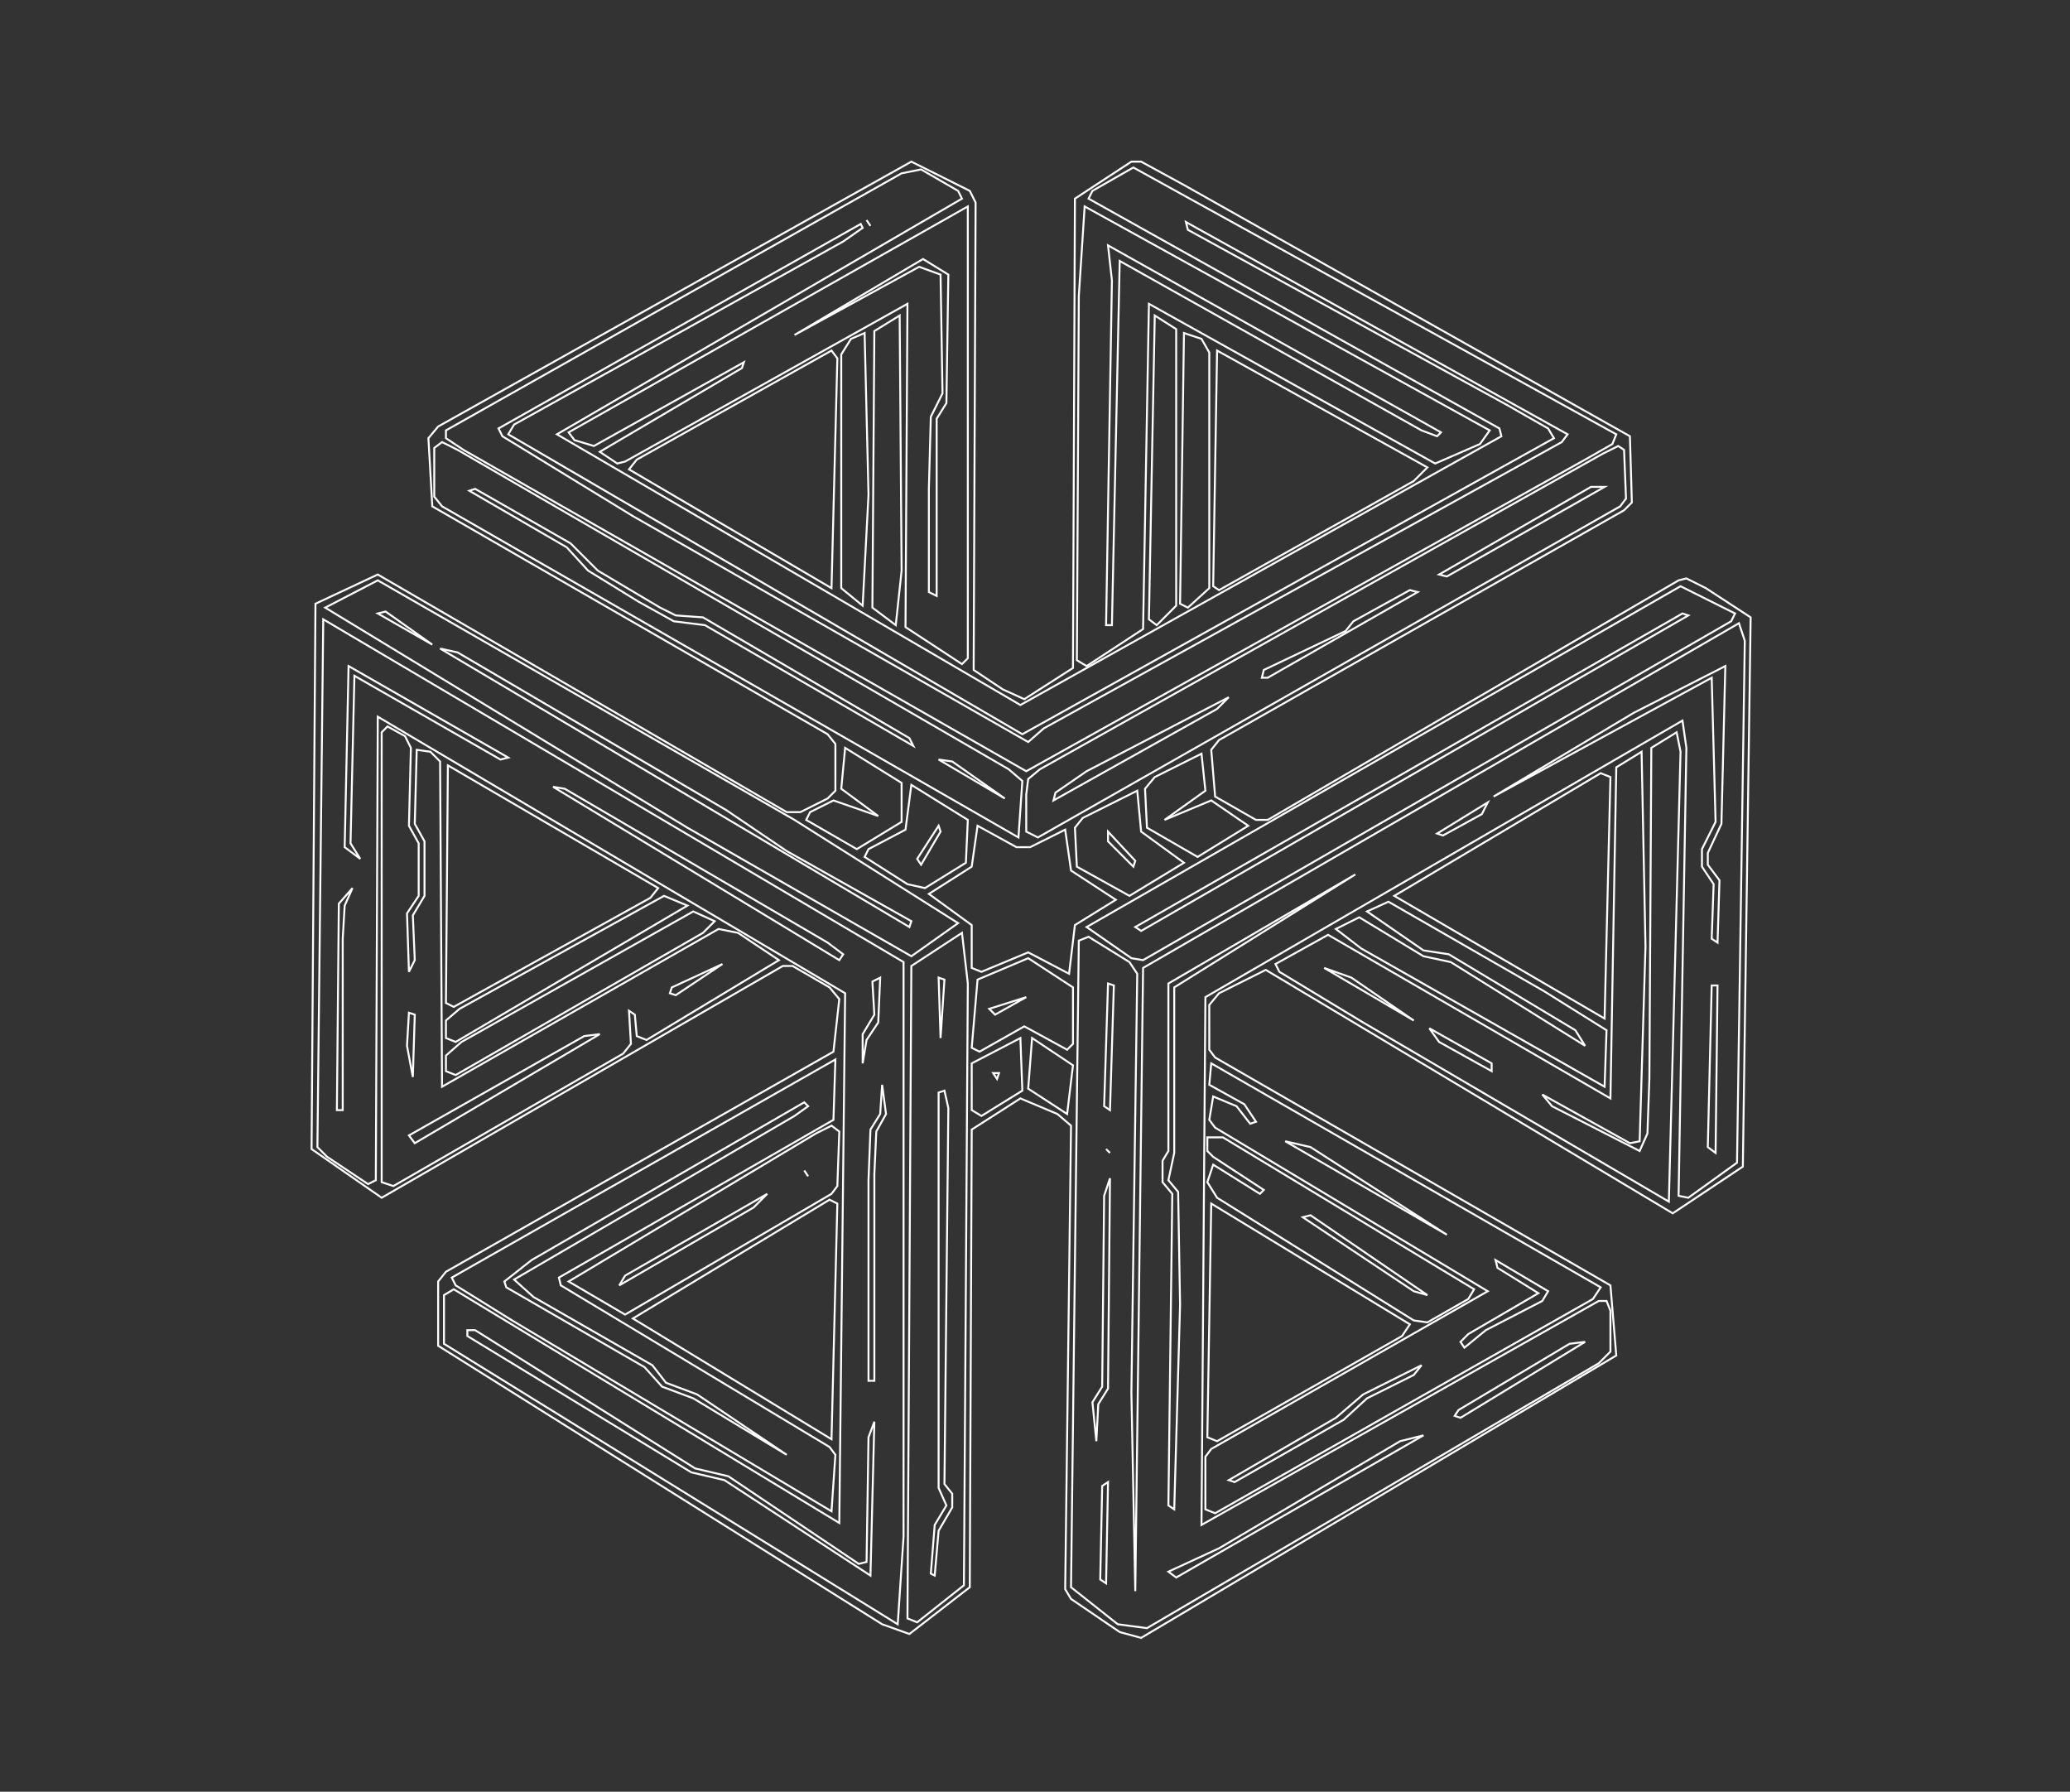 <?xml version="1.0" encoding="utf-8" ?>
<svg baseProfile="tiny" height="920px" version="1.2" width="1063px" xmlns="http://www.w3.org/2000/svg" xmlns:ev="http://www.w3.org/2001/xml-events" xmlns:xlink="http://www.w3.org/1999/xlink"><rect width="100%" height="100%" fill="#333333" stroke="none"/><defs /><path d="M 586.00,841.00 L 830.00,696.00 L 827.00,660.00 L 624.00,543.00 L 621.00,539.00 L 621.00,516.00 L 626.00,510.00 L 650.00,498.00 L 859.00,623.00 L 895.00,599.00 L 899.00,317.00 L 876.00,302.00 L 866.00,297.00 L 862.00,298.00 L 651.00,421.00 L 645.00,421.00 L 624.00,409.00 L 622.00,385.00 L 626.00,380.00 L 834.00,262.00 L 838.00,258.00 L 837.00,224.00 L 608.00,95.00 L 586.00,83.00 L 581.00,83.00 L 552.00,102.00 L 551.00,343.00 L 526.00,359.00 L 515.00,354.00 L 500.00,344.00 L 501.00,104.00 L 498.00,98.00 L 468.00,83.00 L 225.00,219.00 L 220.00,225.00 L 222.00,260.00 L 425.00,377.00 L 429.00,382.00 L 429.00,406.00 L 425.00,410.00 L 411.00,417.00 L 404.00,417.00 L 194.00,295.00 L 162.00,310.00 L 160.00,590.00 L 196.00,615.00 L 402.00,496.00 L 407.00,496.00 L 426.00,507.00 L 431.00,513.00 L 428.00,540.00 L 229.00,653.00 L 225.00,658.00 L 225.00,691.00 L 453.00,834.00 L 467.00,839.00 L 498.00,815.00 L 499.00,580.00 L 524.00,564.00 L 543.00,572.00 L 550.00,578.00 L 547.00,816.00 L 550.00,821.00 L 575.00,838.00 L 586.00,841.00 Z" fill="none" stroke="white" stroke-width="1" /><path d="M 527.00,396.00 L 238.00,231.00 L 229.00,225.00 L 229.00,221.00 L 463.00,89.00 L 473.00,87.00 L 492.00,98.00 L 494.00,102.00 L 286.00,223.00 L 524.00,362.00 L 771.00,224.00 L 770.00,220.00 L 559.00,102.00 L 561.00,98.00 L 582.00,86.00 L 830.00,223.00 L 828.00,228.00 L 814.00,236.00 L 527.00,396.00 Z" fill="none" stroke="white" stroke-width="1" /><path d="M 494.00,341.00 L 465.00,322.00 L 466.00,156.00 L 321.00,237.00 L 317.00,238.00 L 308.00,232.00 L 381.00,189.00 L 382.00,186.00 L 305.00,229.00 L 295.00,226.00 L 292.00,222.00 L 497.00,106.00 L 497.00,338.00 L 494.00,341.00 Z" fill="none" stroke="white" stroke-width="1" /><path d="M 558.00,342.00 L 553.00,339.00 L 554.00,152.00 L 557.00,106.00 L 765.00,221.00 L 760.00,228.00 L 737.00,238.00 L 590.00,156.00 L 587.00,323.00 L 558.00,342.00 Z" fill="none" stroke="white" stroke-width="1" /><path d="M 447.00,116.00 L 445.00,113.00 L 447.00,116.00 Z" fill="none" stroke="white" stroke-width="1" /><path d="M 528.00,381.00 L 536.00,374.00 L 802.00,227.00 L 805.00,223.00 L 609.00,114.00 L 610.00,118.00 L 774.00,208.00 L 795.00,220.00 L 798.00,225.00 L 525.00,377.00 L 261.00,223.00 L 264.00,218.00 L 433.00,124.00 L 443.00,117.00 L 442.00,115.00 L 256.00,220.00 L 258.00,224.00 L 325.00,265.00 L 528.00,381.00 Z" fill="none" stroke="white" stroke-width="1" /><path d="M 571.00,321.00 L 575.00,134.00 L 730.00,221.00 L 738.00,224.00 L 740.00,222.00 L 569.00,126.00 L 571.00,144.00 L 568.00,321.00 L 571.00,321.00 Z" fill="none" stroke="white" stroke-width="1" /><path d="M 481.00,306.00 L 481.00,215.00 L 486.00,207.00 L 487.00,141.00 L 474.00,133.00 L 408.00,172.00 L 472.00,137.00 L 483.00,141.00 L 484.00,202.00 L 478.00,214.00 L 477.00,251.00 L 477.00,304.00 L 481.00,306.00 Z" fill="none" stroke="white" stroke-width="1" /><path d="M 460.00,321.00 L 448.00,312.00 L 449.00,170.00 L 462.00,162.00 L 463.00,293.00 L 460.00,321.00 Z" fill="none" stroke="white" stroke-width="1" /><path d="M 594.00,321.00 L 590.00,318.00 L 593.00,162.00 L 604.00,169.00 L 604.00,311.00 L 594.00,321.00 Z" fill="none" stroke="white" stroke-width="1" /><path d="M 443.00,311.00 L 432.00,302.00 L 432.00,182.00 L 437.00,174.00 L 444.00,171.00 L 446.00,254.00 L 443.00,311.00 Z" fill="none" stroke="white" stroke-width="1" /><path d="M 610.00,312.00 L 606.00,310.00 L 608.00,171.00 L 617.00,174.00 L 621.00,181.00 L 621.00,302.00 L 610.00,312.00 Z" fill="none" stroke="white" stroke-width="1" /><path d="M 427.00,302.00 L 323.00,241.00 L 327.00,236.00 L 427.00,180.00 L 430.00,184.00 L 427.00,302.00 Z" fill="none" stroke="white" stroke-width="1" /><path d="M 626.00,303.00 L 623.00,301.00 L 625.00,180.00 L 733.00,240.00 L 726.00,247.00 L 626.00,303.00 Z" fill="none" stroke="white" stroke-width="1" /><path d="M 523.00,430.00 L 227.00,260.00 L 223.00,255.00 L 223.00,230.00 L 227.00,227.00 L 235.00,231.00 L 518.00,395.00 L 525.00,401.00 L 523.00,430.00 Z" fill="none" stroke="white" stroke-width="1" /><path d="M 533.00,430.00 L 527.00,427.00 L 527.00,408.00 L 528.00,400.00 L 534.00,395.00 L 823.00,233.00 L 831.00,229.00 L 834.00,231.00 L 835.00,256.00 L 832.00,260.00 L 533.00,430.00 Z" fill="none" stroke="white" stroke-width="1" /><path d="M 743.00,296.00 L 824.00,250.00 L 817.00,250.00 L 739.00,295.00 L 743.00,296.00 Z" fill="none" stroke="white" stroke-width="1" /><path d="M 469.00,383.00 L 467.00,379.00 L 361.00,317.00 L 347.00,316.00 L 339.00,312.00 L 307.00,293.00 L 293.00,279.00 L 244.00,251.00 L 241.00,252.00 L 291.00,281.00 L 302.00,293.00 L 328.00,309.00 L 346.00,319.00 L 362.00,321.00 L 469.00,383.00 Z" fill="none" stroke="white" stroke-width="1" /><path d="M 468.00,491.00 L 353.00,425.00 L 167.00,312.00 L 194.00,298.00 L 408.00,421.00 L 492.00,474.00 L 468.00,491.00 Z" fill="none" stroke="white" stroke-width="1" /><path d="M 587.00,493.00 L 581.00,492.00 L 558.00,476.00 L 863.00,301.00 L 891.00,315.00 L 889.00,319.00 L 587.00,493.00 Z" fill="none" stroke="white" stroke-width="1" /><path d="M 651.00,348.00 L 728.00,304.00 L 724.00,303.00 L 695.00,319.00 L 691.00,324.00 L 649.00,344.00 L 648.00,348.00 L 651.00,348.00 Z" fill="none" stroke="white" stroke-width="1" /><path d="M 222.00,331.00 L 198.00,314.00 L 194.00,315.00 L 222.00,331.00 Z" fill="none" stroke="white" stroke-width="1" /><path d="M 586.00,478.00 L 867.00,316.00 L 864.00,315.00 L 583.00,476.00 L 586.00,478.00 Z" fill="none" stroke="white" stroke-width="1" /><path d="M 461.00,834.00 L 228.00,690.00 L 228.00,665.00 L 233.00,662.00 L 431.00,782.00 L 434.00,510.00 L 194.00,368.00 L 193.00,606.00 L 189.00,608.00 L 168.00,594.00 L 163.00,589.00 L 166.00,318.00 L 464.00,494.00 L 464.00,789.00 L 461.00,834.00 Z" fill="none" stroke="white" stroke-width="1" /><path d="M 589.00,836.00 L 574.00,834.00 L 550.00,815.00 L 554.00,483.00 L 559.00,481.00 L 580.00,494.00 L 584.00,500.00 L 581.00,715.00 L 583.00,817.00 L 587.00,497.00 L 893.00,320.00 L 896.00,329.00 L 892.00,597.00 L 867.00,615.00 L 862.00,614.00 L 866.00,384.00 L 864.00,370.00 L 619.00,512.00 L 617.00,783.00 L 821.00,668.00 L 825.00,668.00 L 827.00,673.00 L 827.00,694.00 L 821.00,700.00 L 589.00,836.00 Z" fill="none" stroke="white" stroke-width="1" /><path d="M 467.00,476.00 L 468.00,473.00 L 404.00,437.00 L 373.00,416.00 L 235.00,335.00 L 226.00,333.00 L 467.00,476.00 Z" fill="none" stroke="white" stroke-width="1" /><path d="M 185.00,441.00 L 180.00,433.00 L 182.00,347.00 L 257.00,390.00 L 261.00,389.00 L 179.00,342.00 L 177.00,435.00 L 185.00,441.00 Z" fill="none" stroke="white" stroke-width="1" /><path d="M 882.00,484.00 L 883.00,452.00 L 877.00,444.00 L 877.00,438.00 L 884.00,423.00 L 886.00,342.00 L 839.00,366.00 L 767.00,409.00 L 879.00,348.00 L 881.00,422.00 L 874.00,436.00 L 874.00,445.00 L 880.00,454.00 L 879.00,482.00 L 882.00,484.00 Z" fill="none" stroke="white" stroke-width="1" /><path d="M 541.00,411.00 L 625.00,364.00 L 631.00,358.00 L 558.00,396.00 L 542.00,407.00 L 541.00,411.00 Z" fill="none" stroke="white" stroke-width="1" /><path d="M 202.00,609.00 L 196.00,607.00 L 196.00,376.00 L 199.00,373.00 L 208.00,378.00 L 211.00,384.00 L 210.00,424.00 L 215.00,433.00 L 215.00,460.00 L 209.00,469.00 L 210.00,499.00 L 213.00,493.00 L 212.00,470.00 L 218.00,460.00 L 218.00,432.00 L 213.00,423.00 L 214.00,385.00 L 221.00,386.00 L 226.00,391.00 L 227.00,558.00 L 369.00,477.00 L 379.00,479.00 L 400.00,493.00 L 332.00,534.00 L 327.00,532.00 L 326.00,521.00 L 323.00,519.00 L 324.00,536.00 L 320.00,541.00 L 202.00,609.00 Z" fill="none" stroke="white" stroke-width="1" /><path d="M 857.00,617.00 L 700.00,525.00 L 657.00,499.00 L 655.00,495.00 L 682.00,480.00 L 827.00,564.00 L 830.00,394.00 L 843.00,386.00 L 845.00,486.00 L 842.00,586.00 L 837.00,587.00 L 792.00,562.00 L 797.00,568.00 L 842.00,591.00 L 846.00,582.00 L 847.00,554.00 L 848.00,384.00 L 861.00,376.00 L 863.00,386.00 L 857.00,617.00 Z" fill="none" stroke="white" stroke-width="1" /><path d="M 440.00,436.00 L 414.00,421.00 L 416.00,417.00 L 428.00,411.00 L 451.00,419.00 L 432.00,405.00 L 434.00,384.00 L 463.00,402.00 L 463.00,422.00 L 440.00,436.00 Z" fill="none" stroke="white" stroke-width="1" /><path d="M 615.00,440.00 L 589.00,425.00 L 588.00,405.00 L 593.00,399.00 L 617.00,387.00 L 619.00,406.00 L 598.00,421.00 L 622.00,411.00 L 641.00,424.00 L 615.00,440.00 Z" fill="none" stroke="white" stroke-width="1" /><path d="M 516.00,410.00 L 489.00,391.00 L 482.00,390.00 L 516.00,410.00 Z" fill="none" stroke="white" stroke-width="1" /><path d="M 233.00,517.00 L 229.00,515.00 L 230.00,393.00 L 338.00,456.00 L 334.00,461.00 L 233.00,517.00 Z" fill="none" stroke="white" stroke-width="1" /><path d="M 824.00,523.00 L 716.00,460.00 L 822.00,397.00 L 827.00,399.00 L 824.00,523.00 Z" fill="none" stroke="white" stroke-width="1" /><path d="M 431.00,493.00 L 433.00,490.00 L 425.00,484.00 L 290.00,405.00 L 284.00,404.00 L 431.00,493.00 Z" fill="none" stroke="white" stroke-width="1" /><path d="M 475.00,456.00 L 466.00,454.00 L 444.00,440.00 L 446.00,436.00 L 465.00,426.00 L 468.00,403.00 L 497.00,421.00 L 496.00,443.00 L 475.00,456.00 Z" fill="none" stroke="white" stroke-width="1" /><path d="M 580.00,460.00 L 553.00,445.00 L 552.00,425.00 L 556.00,420.00 L 584.00,406.00 L 586.00,427.00 L 608.00,443.00 L 580.00,460.00 Z" fill="none" stroke="white" stroke-width="1" /><path d="M 741.00,429.00 L 761.00,418.00 L 764.00,412.00 L 738.00,428.00 L 741.00,429.00 Z" fill="none" stroke="white" stroke-width="1" /><path d="M 473.00,444.00 L 483.00,427.00 L 482.00,424.00 L 471.00,441.00 L 473.00,444.00 Z" fill="none" stroke="white" stroke-width="1" /><path d="M 549.00,500.00 L 528.00,489.00 L 504.00,499.00 L 499.00,497.00 L 499.00,475.00 L 477.00,459.00 L 499.00,445.00 L 502.00,424.00 L 522.00,435.00 L 529.00,435.00 L 547.00,426.00 L 550.00,447.00 L 573.00,462.00 L 552.00,475.00 L 549.00,500.00 Z" fill="none" stroke="white" stroke-width="1" /><path d="M 582.00,445.00 L 583.00,442.00 L 569.00,427.00 L 569.00,432.00 L 582.00,445.00 Z" fill="none" stroke="white" stroke-width="1" /><path d="M 603.00,775.00 L 606.00,670.00 L 605.00,612.00 L 600.00,606.00 L 603.00,592.00 L 603.00,507.00 L 696.00,449.00 L 600.00,505.00 L 600.00,591.00 L 597.00,596.00 L 597.00,607.00 L 602.00,613.00 L 600.00,773.00 L 603.00,775.00 Z" fill="none" stroke="white" stroke-width="1" /><path d="M 176.00,570.00 L 176.00,482.00 L 177.00,465.00 L 181.00,456.00 L 174.00,464.00 L 173.00,570.00 L 176.00,570.00 Z" fill="none" stroke="white" stroke-width="1" /><path d="M 234.00,535.00 L 229.00,533.00 L 229.00,524.00 L 236.00,518.00 L 341.00,460.00 L 353.00,465.00 L 234.00,535.00 Z" fill="none" stroke="white" stroke-width="1" /><path d="M 824.00,558.00 L 699.00,487.00 L 686.00,477.00 L 698.00,471.00 L 731.00,491.00 L 745.00,494.00 L 814.00,537.00 L 809.00,529.00 L 744.00,490.00 L 731.00,488.00 L 702.00,468.00 L 713.00,463.00 L 793.00,509.00 L 825.00,529.00 L 824.00,558.00 Z" fill="none" stroke="white" stroke-width="1" /><path d="M 234.00,552.00 L 229.00,550.00 L 229.00,542.00 L 237.00,535.00 L 356.00,468.00 L 367.00,473.00 L 361.00,479.00 L 234.00,552.00 Z" fill="none" stroke="white" stroke-width="1" /><path d="M 471.00,833.00 L 466.00,831.00 L 468.00,496.00 L 494.00,479.00 L 497.00,505.00 L 495.00,814.00 L 471.00,833.00 Z" fill="none" stroke="white" stroke-width="1" /><path d="M 503.00,540.00 L 499.00,538.00 L 502.00,503.00 L 528.00,492.00 L 551.00,507.00 L 551.00,536.00 L 548.00,539.00 L 526.00,527.00 L 503.00,540.00 Z" fill="none" stroke="white" stroke-width="1" /><path d="M 347.00,511.00 L 371.00,495.00 L 345.00,507.00 L 344.00,510.00 L 347.00,511.00 Z" fill="none" stroke="white" stroke-width="1" /><path d="M 726.00,524.00 L 694.00,502.00 L 680.00,497.00 L 726.00,524.00 Z" fill="none" stroke="white" stroke-width="1" /><path d="M 443.00,546.00 L 445.00,534.00 L 451.00,525.00 L 452.00,502.00 L 448.00,504.00 L 449.00,521.00 L 443.00,531.00 L 443.00,546.00 Z" fill="none" stroke="white" stroke-width="1" /><path d="M 483.00,533.00 L 485.00,503.00 L 482.00,502.00 L 483.00,533.00 Z" fill="none" stroke="white" stroke-width="1" /><path d="M 570.00,570.00 L 572.00,506.00 L 569.00,505.00 L 567.00,568.00 L 570.00,570.00 Z" fill="none" stroke="white" stroke-width="1" /><path d="M 881.00,592.00 L 882.00,506.00 L 879.00,506.00 L 877.00,589.00 L 881.00,592.00 Z" fill="none" stroke="white" stroke-width="1" /><path d="M 511.00,521.00 L 527.00,512.00 L 508.00,518.00 L 511.00,521.00 Z" fill="none" stroke="white" stroke-width="1" /><path d="M 212.00,553.00 L 213.00,521.00 L 210.00,520.00 L 209.00,537.00 L 212.00,553.00 Z" fill="none" stroke="white" stroke-width="1" /><path d="M 766.00,550.00 L 766.00,546.00 L 734.00,528.00 L 739.00,535.00 L 766.00,550.00 Z" fill="none" stroke="white" stroke-width="1" /><path d="M 213.00,587.00 L 308.00,531.00 L 300.00,532.00 L 210.00,583.00 L 213.00,587.00 Z" fill="none" stroke="white" stroke-width="1" /><path d="M 504.00,573.00 L 499.00,570.00 L 499.00,546.00 L 524.00,533.00 L 525.00,560.00 L 504.00,573.00 Z" fill="none" stroke="white" stroke-width="1" /><path d="M 548.00,572.00 L 528.00,559.00 L 530.00,533.00 L 551.00,547.00 L 548.00,572.00 Z" fill="none" stroke="white" stroke-width="1" /><path d="M 427.00,776.00 L 263.00,678.00 L 234.00,660.00 L 232.00,656.00 L 429.00,544.00 L 428.00,575.00 L 287.00,656.00 L 288.00,660.00 L 426.00,743.00 L 429.00,747.00 L 427.00,776.00 Z" fill="none" stroke="white" stroke-width="1" /><path d="M 624.00,777.00 L 619.00,775.00 L 619.00,748.00 L 622.00,744.00 L 764.00,663.00 L 624.00,579.00 L 621.00,575.00 L 623.00,563.00 L 635.00,568.00 L 642.00,577.00 L 645.00,576.00 L 639.00,567.00 L 621.00,557.00 L 622.00,546.00 L 822.00,661.00 L 818.00,667.00 L 624.00,777.00 Z" fill="none" stroke="white" stroke-width="1" /><path d="M 512.00,554.00 L 513.00,551.00 L 510.00,551.00 L 512.00,554.00 Z" fill="none" stroke="white" stroke-width="1" /><path d="M 449.00,709.00 L 449.00,603.00 L 450.00,581.00 L 455.00,572.00 L 453.00,557.00 L 452.00,572.00 L 447.00,580.00 L 446.00,606.00 L 446.00,709.00 L 449.00,709.00 Z" fill="none" stroke="white" stroke-width="1" /><path d="M 480.00,809.00 L 482.00,786.00 L 489.00,774.00 L 489.00,767.00 L 485.00,762.00 L 487.00,569.00 L 485.00,560.00 L 482.00,561.00 L 482.00,764.00 L 486.00,773.00 L 480.00,783.00 L 478.00,808.00 L 480.00,809.00 Z" fill="none" stroke="white" stroke-width="1" /><path d="M 404.00,747.00 L 358.00,716.00 L 342.00,710.00 L 335.00,701.00 L 274.00,666.00 L 264.00,657.00 L 408.00,573.00 L 415.00,568.00 L 413.00,566.00 L 273.00,647.00 L 259.00,658.00 L 260.00,661.00 L 331.00,702.00 L 340.00,712.00 L 356.00,718.00 L 404.00,747.00 Z" fill="none" stroke="white" stroke-width="1" /><path d="M 321.00,675.00 L 292.00,658.00 L 419.00,582.00 L 427.00,578.00 L 431.00,581.00 L 430.00,609.00 L 427.00,613.00 L 321.00,675.00 Z" fill="none" stroke="white" stroke-width="1" /><path d="M 733.00,679.00 L 726.00,678.00 L 625.00,615.00 L 620.00,607.00 L 623.00,598.00 L 647.00,613.00 L 649.00,611.00 L 623.00,594.00 L 620.00,591.00 L 620.00,584.00 L 628.00,584.00 L 757.00,662.00 L 754.00,667.00 L 733.00,679.00 Z" fill="none" stroke="white" stroke-width="1" /><path d="M 743.00,634.00 L 673.00,589.00 L 660.00,586.00 L 743.00,634.00 Z" fill="none" stroke="white" stroke-width="1" /><path d="M 570.00,592.00 L 568.00,590.00 L 570.00,592.00 Z" fill="none" stroke="white" stroke-width="1" /><path d="M 415.00,604.00 L 413.00,601.00 L 415.00,604.00 Z" fill="none" stroke="white" stroke-width="1" /><path d="M 563.00,740.00 L 564.00,721.00 L 569.00,713.00 L 570.00,605.00 L 567.00,614.00 L 566.00,712.00 L 561.00,720.00 L 563.00,740.00 Z" fill="none" stroke="white" stroke-width="1" /><path d="M 318.00,660.00 L 387.00,620.00 L 394.00,613.00 L 321.00,655.00 L 318.00,660.00 Z" fill="none" stroke="white" stroke-width="1" /><path d="M 427.00,739.00 L 325.00,677.00 L 426.00,616.00 L 430.00,618.00 L 427.00,739.00 Z" fill="none" stroke="white" stroke-width="1" /><path d="M 625.00,740.00 L 620.00,738.00 L 622.00,618.00 L 724.00,680.00 L 720.00,686.00 L 625.00,740.00 Z" fill="none" stroke="white" stroke-width="1" /><path d="M 733.00,665.00 L 673.00,624.00 L 669.00,625.00 L 726.00,663.00 L 733.00,665.00 Z" fill="none" stroke="white" stroke-width="1" /><path d="M 752.00,692.00 L 763.00,683.00 L 792.00,668.00 L 795.00,663.00 L 768.00,647.00 L 769.00,651.00 L 790.00,664.00 L 754.00,685.00 L 750.00,689.00 L 752.00,692.00 Z" fill="none" stroke="white" stroke-width="1" /><path d="M 447.00,809.00 L 449.00,730.00 L 446.00,738.00 L 445.00,802.00 L 441.00,803.00 L 374.00,758.00 L 357.00,754.00 L 244.00,683.00 L 240.00,683.00 L 240.00,686.00 L 355.00,756.00 L 372.00,760.00 L 447.00,809.00 Z" fill="none" stroke="white" stroke-width="1" /><path d="M 750.00,728.00 L 814.00,689.00 L 806.00,690.00 L 749.00,724.00 L 747.00,727.00 L 750.00,728.00 Z" fill="none" stroke="white" stroke-width="1" /><path d="M 634.00,761.00 L 690.00,729.00 L 702.00,718.00 L 726.00,706.00 L 730.00,701.00 L 700.00,716.00 L 686.00,728.00 L 631.00,760.00 L 634.00,761.00 Z" fill="none" stroke="white" stroke-width="1" /><path d="M 604.00,810.00 L 731.00,737.00 L 719.00,740.00 L 626.00,795.00 L 600.00,807.00 L 604.00,810.00 Z" fill="none" stroke="white" stroke-width="1" /><path d="M 568.00,813.00 L 569.00,761.00 L 566.00,763.00 L 565.00,811.00 L 568.00,813.00 Z" fill="none" stroke="white" stroke-width="1" /></svg>